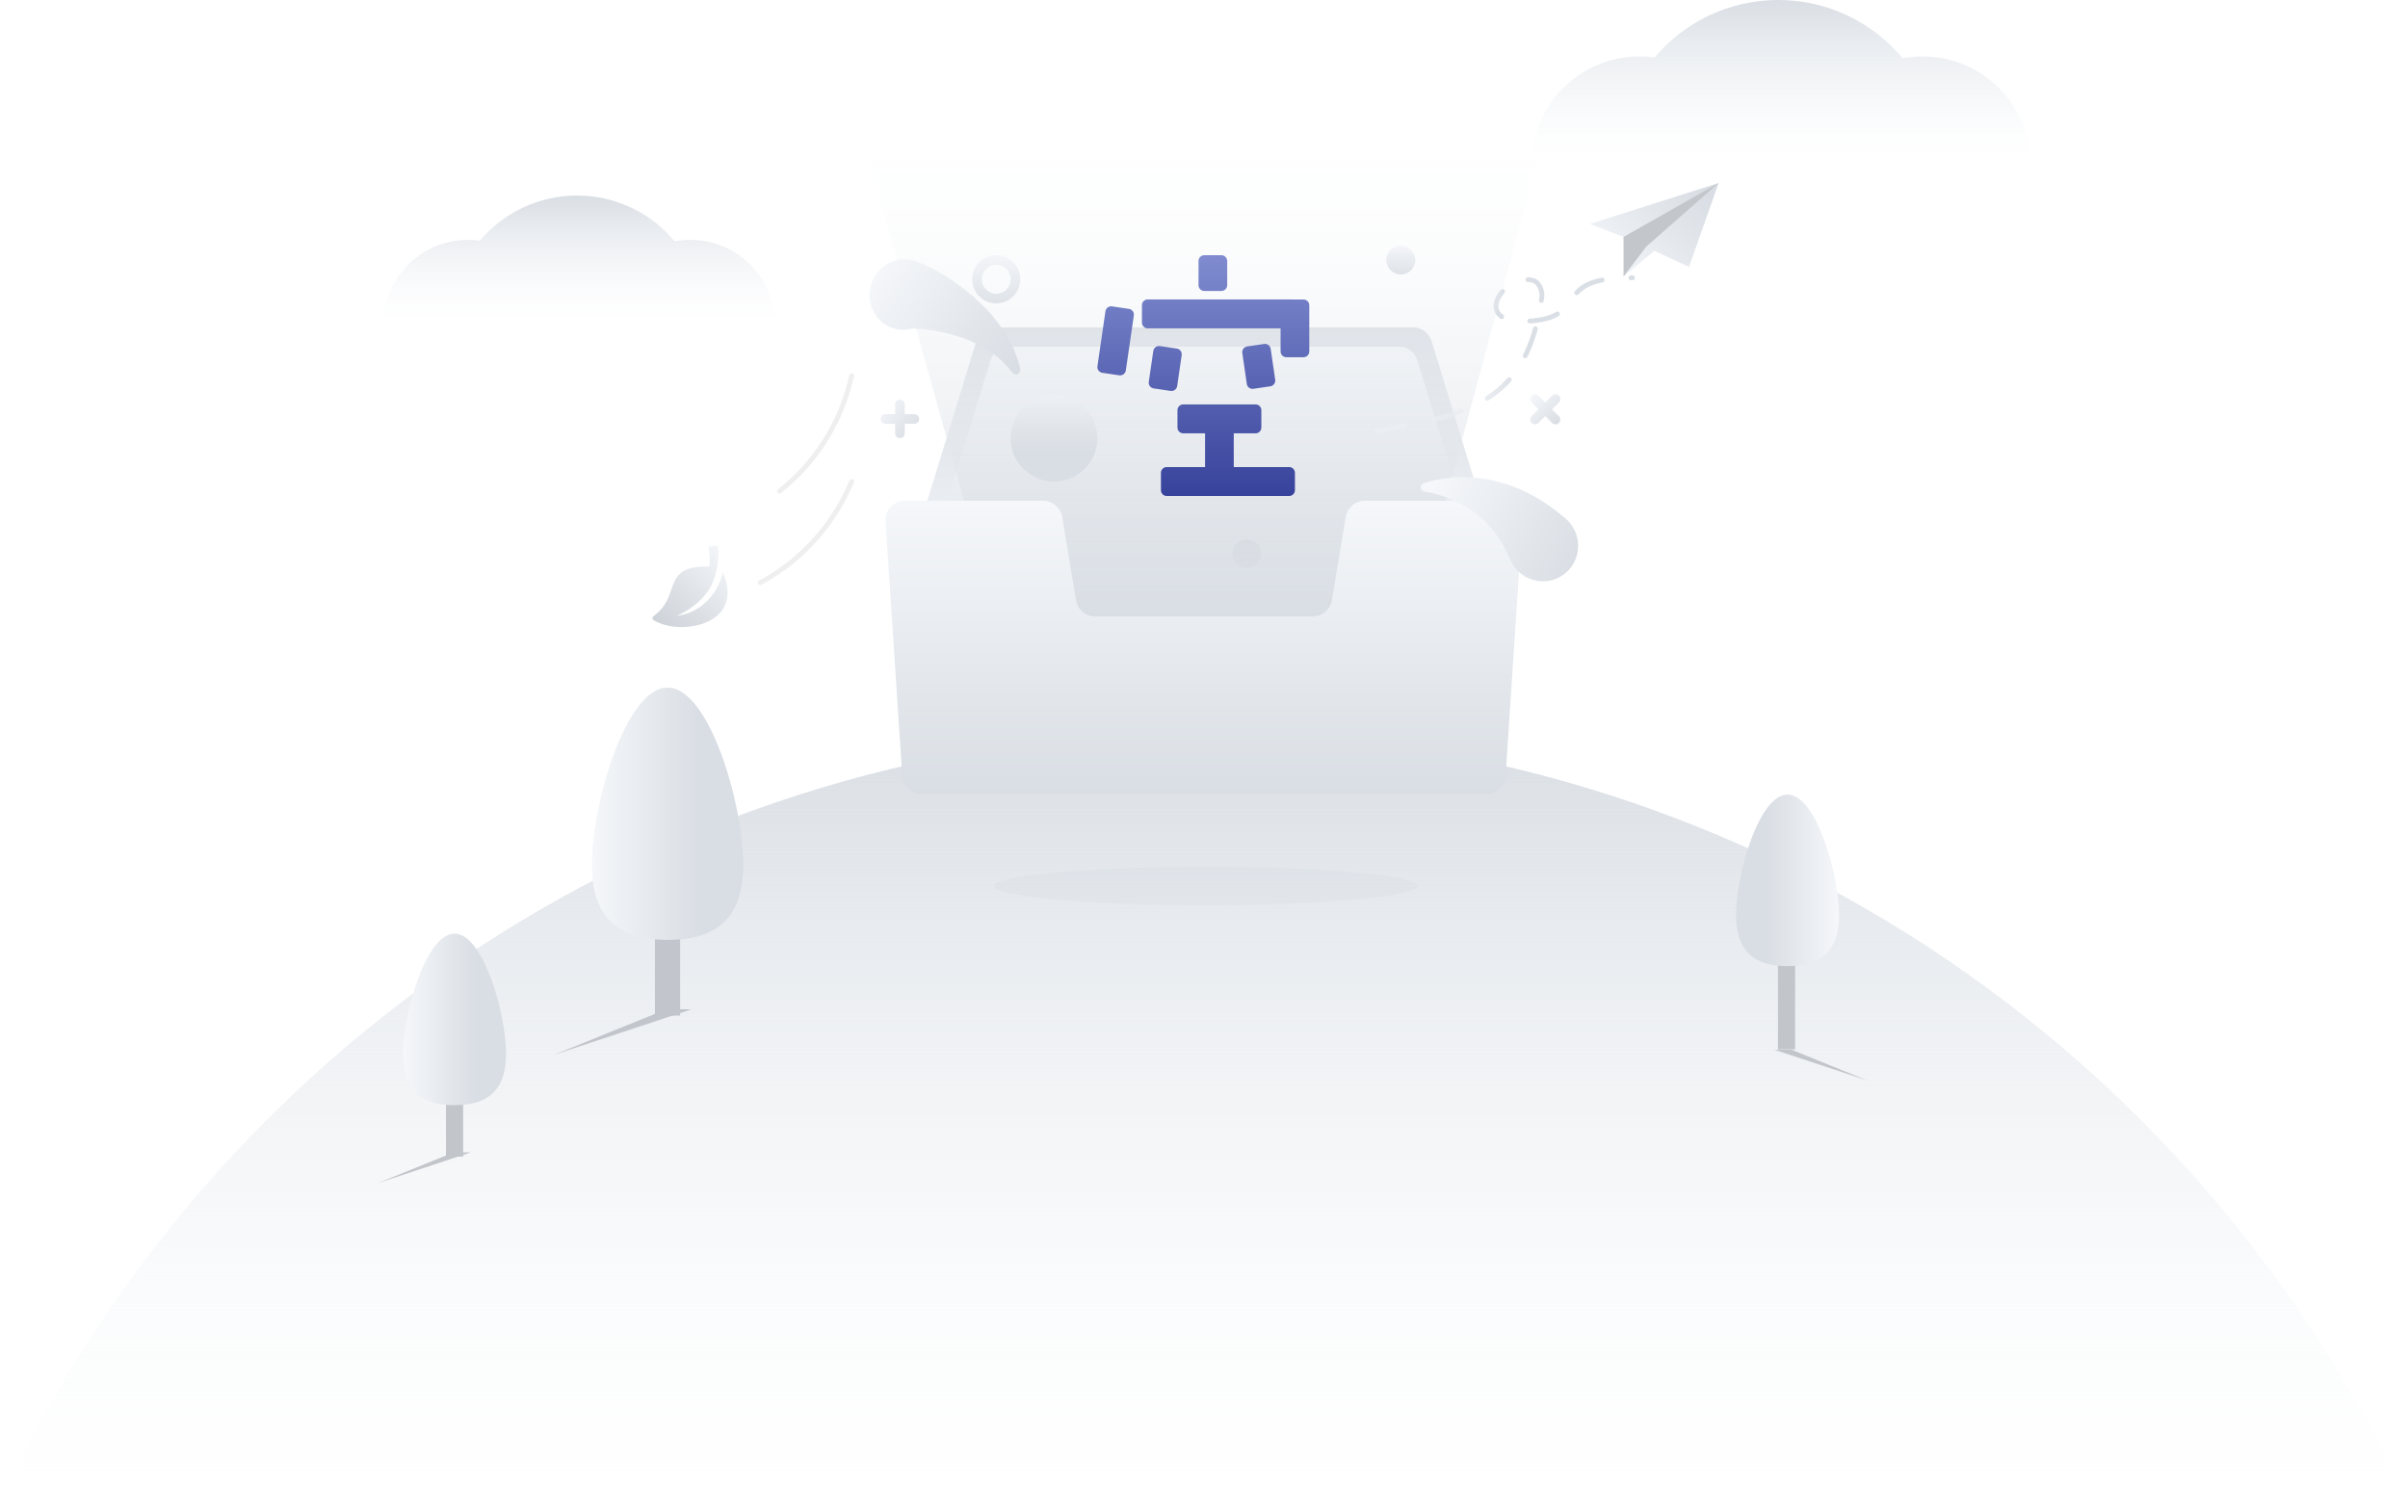 <?xml version="1.0" encoding="UTF-8"?>
<svg width="250px" height="157px" viewBox="0 0 250 157" version="1.1" xmlns="http://www.w3.org/2000/svg" xmlns:xlink="http://www.w3.org/1999/xlink">
    <title>空状态</title>
    <defs>
        <linearGradient x1="50%" y1="100%" x2="50%" y2="0%" id="linearGradient-1">
            <stop stop-color="#F5F7FA" stop-opacity="0" offset="0%"></stop>
            <stop stop-color="#D9DEE4" offset="100%"></stop>
        </linearGradient>
        <linearGradient x1="50%" y1="50%" x2="50%" y2="0%" id="linearGradient-2">
            <stop stop-color="#F5F7FA" stop-opacity="0" offset="0%"></stop>
            <stop stop-color="#D9DEE4" offset="100%"></stop>
        </linearGradient>
        <linearGradient x1="50%" y1="50%" x2="50%" y2="0%" id="linearGradient-3">
            <stop stop-color="#F5F7FA" stop-opacity="0" offset="0%"></stop>
            <stop stop-color="#D9DEE4" offset="100%"></stop>
        </linearGradient>
        <linearGradient x1="70.998%" y1="56.749%" x2="0%" y2="56.749%" id="linearGradient-4">
            <stop stop-color="#D9DEE4" offset="0%"></stop>
            <stop stop-color="#F5F7FA" offset="100%"></stop>
        </linearGradient>
        <filter x="-13.8%" y="-41.6%" width="127.5%" height="183.1%" filterUnits="objectBoundingBox" id="filter-5">
            <feGaussianBlur stdDeviation="0.655" in="SourceGraphic"></feGaussianBlur>
        </filter>
        <linearGradient x1="70.998%" y1="56.749%" x2="0%" y2="56.749%" id="linearGradient-6">
            <stop stop-color="#D9DEE4" offset="0%"></stop>
            <stop stop-color="#F5F7FA" offset="100%"></stop>
        </linearGradient>
        <filter x="-13.8%" y="-41.6%" width="127.5%" height="183.1%" filterUnits="objectBoundingBox" id="filter-7">
            <feGaussianBlur stdDeviation="0.445" in="SourceGraphic"></feGaussianBlur>
        </filter>
        <filter x="-13.8%" y="-41.6%" width="127.5%" height="183.1%" filterUnits="objectBoundingBox" id="filter-8">
            <feGaussianBlur stdDeviation="0.445" in="SourceGraphic"></feGaussianBlur>
        </filter>
        <linearGradient x1="100%" y1="86.605%" x2="0%" y2="0%" id="linearGradient-9">
            <stop stop-color="#D9DEE4" offset="0%"></stop>
            <stop stop-color="#F5F7FA" offset="100%"></stop>
        </linearGradient>
        <linearGradient x1="50%" y1="100%" x2="50%" y2="0%" id="linearGradient-10">
            <stop stop-color="#D9DEE4" offset="0%"></stop>
            <stop stop-color="#F5F7FA" offset="100%"></stop>
        </linearGradient>
        <linearGradient x1="84.213%" y1="0%" x2="0.061%" y2="100%" id="linearGradient-11">
            <stop stop-color="#CED3D9" offset="0%"></stop>
            <stop stop-color="#F5F7FA" offset="100%"></stop>
        </linearGradient>
        <linearGradient x1="50%" y1="100%" x2="50%" y2="0%" id="linearGradient-12">
            <stop stop-color="#F5F7FA" offset="0%"></stop>
            <stop stop-color="#D9DEE4" offset="100%"></stop>
        </linearGradient>
        <linearGradient x1="50%" y1="100%" x2="50%" y2="0%" id="linearGradient-13">
            <stop stop-color="#D9DEE4" offset="0%"></stop>
            <stop stop-color="#F5F7FA" offset="100%"></stop>
        </linearGradient>
        <linearGradient x1="50%" y1="50%" x2="-2.859%" y2="68.029%" id="linearGradient-14">
            <stop stop-color="#DADFE5" offset="0%"></stop>
            <stop stop-color="#FFFFFF" stop-opacity="0.443" offset="100%"></stop>
        </linearGradient>
        <linearGradient x1="50%" y1="100%" x2="50%" y2="0%" id="linearGradient-15">
            <stop stop-color="#D9DEE4" offset="0%"></stop>
            <stop stop-color="#F5F7FA" stop-opacity="0" offset="100%"></stop>
        </linearGradient>
        <linearGradient x1="50%" y1="65.239%" x2="50%" y2="-27.173%" id="linearGradient-16">
            <stop stop-color="#D9DEE4" offset="0%"></stop>
            <stop stop-color="#F5F7FA" offset="100%"></stop>
        </linearGradient>
        <linearGradient x1="50%" y1="100%" x2="50%" y2="0%" id="linearGradient-17">
            <stop stop-color="#D9DEE4" offset="0%"></stop>
            <stop stop-color="#F5F7FA" offset="100%"></stop>
        </linearGradient>
        <linearGradient x1="100%" y1="18.52%" x2="4.334%" y2="90.19%" id="linearGradient-18">
            <stop stop-color="#D9DEE4" offset="0%"></stop>
            <stop stop-color="#F5F7FA" offset="100%"></stop>
        </linearGradient>
        <linearGradient x1="100%" y1="60.449%" x2="-7.10542736e-13%" y2="46.236%" id="linearGradient-19">
            <stop stop-color="#D9DEE4" offset="0%"></stop>
            <stop stop-color="#F5F7FA" offset="100%"></stop>
        </linearGradient>
        <linearGradient x1="0%" y1="23.623%" x2="100%" y2="100.446%" id="linearGradient-20">
            <stop stop-color="#D9DEE4" offset="0%"></stop>
            <stop stop-color="#F5F7FA" offset="100%"></stop>
        </linearGradient>
        <linearGradient x1="50%" y1="0%" x2="50%" y2="100%" id="linearGradient-21">
            <stop stop-color="#808CCF" offset="0%"></stop>
            <stop stop-color="#37429B" offset="100%"></stop>
        </linearGradient>
        <filter x="-13.6%" y="-150.0%" width="127.3%" height="400.0%" filterUnits="objectBoundingBox" id="filter-22">
            <feGaussianBlur stdDeviation="2" in="SourceGraphic"></feGaussianBlur>
        </filter>
    </defs>
    <g id="Illustration/空状态" stroke="none" stroke-width="1" fill="none" fill-rule="evenodd">
        <g id="编组-8">
            <g id="编组-7">
                <path d="M249.96,156.005 C228.182,108.767 180.41,75.98 124.98,75.98 C69.55,75.98 21.778,108.767 4.26325641e-13,156.006" id="路径" fill="url(#linearGradient-1)"></path>
                <path d="M59.905,20.305 C63.981,20.305 67.625,22.153 70.037,25.053 C70.567,24.954 71.113,24.901 71.672,24.901 C76.515,24.901 80.44,28.812 80.44,33.635 C80.44,38.458 76.515,42.368 71.672,42.368 C70.994,42.368 70.334,42.291 69.7,42.146 C67.292,44.822 63.796,46.505 59.905,46.505 C56.052,46.505 52.587,44.855 50.181,42.226 C49.668,42.319 49.139,42.368 48.598,42.368 C43.756,42.368 39.83,38.458 39.83,33.635 C39.83,28.812 43.756,24.901 48.598,24.901 C49.015,24.901 49.425,24.93 49.827,24.987 C52.24,22.124 55.859,20.305 59.905,20.305 Z" id="形状结合" fill="url(#linearGradient-2)"></path>
                <path d="M184.619,0 C189.814,0 194.456,2.356 197.53,6.054 C198.205,5.927 198.901,5.861 199.613,5.861 C205.783,5.861 210.785,10.846 210.785,16.996 C210.785,23.145 205.783,28.131 199.613,28.131 C198.749,28.131 197.908,28.033 197.1,27.848 C194.032,31.259 189.577,33.405 184.619,33.405 C179.71,33.405 175.295,31.302 172.23,27.95 C171.576,28.068 170.901,28.131 170.213,28.131 C164.042,28.131 159.04,23.145 159.04,16.996 C159.04,10.846 164.042,5.861 170.213,5.861 C170.744,5.861 171.267,5.898 171.779,5.969 C174.853,2.32 179.464,0 184.619,0 Z" id="形状结合备份" fill="url(#linearGradient-3)"></path>
                <g id="编组-6" transform="translate(57.515, 71.395)">
                    <polygon id="Fill-3" fill="#C2C6CC" points="10.48 34.06 13.1 34.06 13.1 13.1 10.48 13.1"></polygon>
                    <path d="M19.65,18.363 C19.65,24.592 16.131,26.2 11.79,26.2 C7.449,26.2 3.93,24.592 3.93,18.363 C3.93,12.134 7.449,0 11.79,0 C16.131,0 19.65,12.134 19.65,18.363" id="Fill-1" fill="url(#linearGradient-4)"></path>
                    <polygon id="路径-20" fill="#C2C6CC" filter="url(#filter-5)" points="14.279 33.405 1.48325796e-13 38.134 11.659 33.405"></polygon>
                </g>
                <g id="编组-5" transform="translate(39.175, 96.94)">
                    <polygon id="Fill-3" fill="#C2C6CB" points="7.126 23.161 8.908 23.161 8.908 8.908 7.126 8.908"></polygon>
                    <path d="M13.362,12.487 C13.362,16.722 10.969,17.816 8.017,17.816 C5.065,17.816 2.672,16.722 2.672,12.487 C2.672,8.251 5.065,5.5067062e-14 8.017,5.5067062e-14 C10.969,5.5067062e-14 13.362,8.251 13.362,12.487" id="Fill-1" fill="url(#linearGradient-6)"></path>
                    <polygon id="路径-20" fill="#C2C6CB" filter="url(#filter-7)" points="9.71 22.715 -3.66817687e-13 25.931 7.928 22.715"></polygon>
                </g>
                <g id="编组-3" transform="translate(186.93, 97.5) scale(-1, 1) translate(-186.93, -97.5) translate(179.93, 82.5)">
                    <polygon id="Fill-3" fill="#C2C6CB" points="7.559 26.466 9.34 26.466 9.34 12.213 7.559 12.213"></polygon>
                    <path d="M13.69,12.487 C13.69,16.722 11.297,17.816 8.345,17.816 C5.393,17.816 3,16.722 3,12.487 C3,8.251 5.393,5.86197757e-14 8.345,5.86197757e-14 C11.297,5.86197757e-14 13.69,8.251 13.69,12.487" id="Fill-1" fill="url(#linearGradient-6)"></path>
                    <polygon id="路径-20" fill="#C2C6CB" filter="url(#filter-8)" points="9.71 26.5 9.05941988e-14 29.715 7.928 26.5"></polygon>
                </g>
            </g>
            <path d="M93.43,41.5 C93.707,41.5 93.93,41.724 93.93,42 L93.93,43 L94.93,43 C95.207,43 95.43,43.224 95.43,43.5 C95.43,43.776 95.207,44 94.93,44 L93.93,44 L93.93,45 C93.93,45.276 93.707,45.5 93.43,45.5 C93.154,45.5 92.93,45.276 92.93,45 L92.93,44 L91.93,44 C91.654,44 91.43,43.776 91.43,43.5 C91.43,43.224 91.654,43 91.93,43 L92.93,43 L92.93,42 C92.93,41.724 93.154,41.5 93.43,41.5 Z" id="形状结合" fill="url(#linearGradient-9)"></path>
            <path d="M103.43,26.5 C102.05,26.5 100.93,27.619 100.93,29 C100.93,30.381 102.05,31.5 103.43,31.5 C104.811,31.5 105.93,30.381 105.93,29 C105.93,27.619 104.811,26.5 103.43,26.5 Z M103.43,27.5 C104.259,27.5 104.93,28.172 104.93,29 C104.93,29.828 104.259,30.5 103.43,30.5 C102.602,30.5 101.93,29.828 101.93,29 C101.93,28.172 102.602,27.5 103.43,27.5 Z" id="椭圆形" fill="url(#linearGradient-10)"></path>
            <path d="M160.43,40.5 C160.707,40.5 160.93,40.724 160.93,41 L160.93,42 L161.93,42 C162.207,42 162.43,42.224 162.43,42.5 C162.43,42.776 162.207,43 161.93,43 L160.93,43 L160.93,44 C160.93,44.276 160.707,44.5 160.43,44.5 C160.154,44.5 159.93,44.276 159.93,44 L159.93,43 L158.93,43 C158.654,43 158.43,42.776 158.43,42.5 C158.43,42.224 158.654,42 158.93,42 L159.93,42 L159.93,41 C159.93,40.724 160.154,40.5 160.43,40.5 Z" id="形状结合备份-2" fill="url(#linearGradient-10)" transform="translate(160.43, 42.5) rotate(-45) translate(-160.43, -42.5) "></path>
            <path d="M88.43,39 L88.23,39.783 C87.092,44.221 84.527,48.162 80.93,51 L80.93,51 L80.93,51" id="路径-28" stroke="#EFEFEF" stroke-width="0.5" stroke-linecap="round"></path>
            <path d="M88.43,50 L88.032,50.858 C86.119,54.97 82.926,58.353 78.93,60.5 L78.93,60.5 L78.93,60.5" id="路径-28备份" stroke="#EFEFEF" stroke-width="0.5" stroke-linecap="round"></path>
            <path d="M74.434,57.101 C74.381,57.033 74.301,56.996 74.216,57 C74.132,57.004 74.055,57.053 74.015,57.125 C73.281,58.411 72.33,58.854 71.492,59.245 C70.944,59.499 70.428,59.74 70.042,60.18 C69.61,60.667 69.409,61.328 69.409,62.255 C69.409,62.609 69.437,63.004 69.498,63.444 C68.393,63.709 67.43,63.556 67.43,63.556 L67.43,64.564 C68.663,64.564 69.691,64.274 70.436,63.959 C70.924,63.774 71.359,63.524 71.738,63.242 C71.782,63.21 71.806,63.19 71.806,63.19 C73.64,61.775 74.232,59.523 74.232,59.523 C74.232,61.928 72.479,64.02 70.239,64.765 C70.928,64.983 71.569,65.084 72.145,65.055 C72.794,65.023 73.37,64.838 73.858,64.503 C74.893,63.786 75.485,62.4 75.485,60.695 C75.489,59.317 75.095,57.971 74.434,57.101 Z" id="路径" fill="url(#linearGradient-11)" transform="translate(71.458, 61.03) scale(-1, 1) rotate(-264) translate(-71.458, -61.03) "></path>
            <path d="M157.395,64 L92.595,64 L101.361,35.414 C101.619,34.573 102.395,34 103.273,34 L146.716,34 C147.595,34 148.37,34.573 148.628,35.414 L157.395,64 Z" id="Fill-3" fill="url(#linearGradient-12)"></path>
            <path d="M95.3,62 L102.84,37.414 C103.097,36.573 103.873,36 104.752,36 L145.237,36 C146.116,36 146.892,36.573 147.149,37.414 L154.689,62 L151.195,73 L98.395,73 L95.3,62 Z" id="Fill-5" fill="url(#linearGradient-13)"></path>
            <path d="M142.977,44.763 C152.611,43.058 158.566,41.761 160.072,30.855 C160.161,30.21 159.8,29.296 159.173,29.12 C156.185,28.281 152.545,33.679 158.561,33.358 C165.279,33 160.732,28.756 169.487,28.845" id="路径-27" stroke="url(#linearGradient-14)" stroke-width="0.5" stroke-linecap="round" stroke-dasharray="3"></path>
            <circle id="椭圆形备份" fill="url(#linearGradient-10)" cx="145.43" cy="27" r="1.5"></circle>
            <circle id="椭圆形" fill="#C2C6CC" cx="129.43" cy="57.5" r="1.5"></circle>
            <polygon id="路径-32" fill="url(#linearGradient-15)" points="103.43 64 89.93 15.5 159.93 15.5 146.831 64"></polygon>
            <circle id="椭圆形" fill="url(#linearGradient-16)" cx="109.43" cy="45.5" r="4.5"></circle>
            <path d="M139.716,53.671 L138.273,62.329 C138.112,63.293 137.278,64 136.3,64 L113.689,64 C112.711,64 111.877,63.293 111.716,62.329 L110.273,53.671 C110.112,52.707 109.278,52 108.3,52 L93.93,52 C92.774,52 91.859,52.977 91.935,54.131 L93.672,80.531 C93.741,81.583 94.614,82.4 95.667,82.4 L154.322,82.4 C155.375,82.4 156.248,81.583 156.317,80.531 L158.054,54.131 C158.13,52.977 157.215,52 156.059,52 L141.689,52 C140.711,52 139.877,52.707 139.716,53.671" id="Fill-1" fill="url(#linearGradient-17)"></path>
            <path d="M148.932,60.52 C149.029,59.291 149.321,58.129 149.767,56.965 C150.215,55.81 150.816,54.671 151.598,53.621 C152.375,52.577 153.293,51.564 154.366,50.725 C155.421,49.841 156.609,49.14 157.854,48.495 L158,48.42 C159.815,47.478 162.057,48.174 163.007,49.973 C163.957,51.773 163.255,53.993 161.44,54.935 C160.91,55.21 160.325,55.345 159.765,55.354 C158.87,55.365 157.932,55.402 157.031,55.613 C156.104,55.785 155.217,56.126 154.331,56.561 C153.444,56.998 152.609,57.589 151.832,58.293 C151.06,58.99 150.338,59.838 149.792,60.738 L149.764,60.785 C149.636,60.995 149.36,61.063 149.148,60.936 C148.997,60.846 148.919,60.683 148.932,60.52" id="Fill-1" fill="url(#linearGradient-18)" transform="translate(156.18, 54.5) rotate(67) translate(-156.18, -54.5) "></path>
            <path d="M94.896,28.609 C95.331,28.646 95.599,28.706 95.93,28.767 C96.241,28.83 96.55,28.896 96.852,28.973 C97.46,29.12 98.052,29.293 98.638,29.488 C99.808,29.874 100.945,30.354 102.031,30.925 C103.117,31.508 104.141,32.211 105.064,33.01 C105.982,33.825 106.756,34.787 107.363,35.798 C107.493,36.013 107.429,36.297 107.221,36.431 C107.069,36.529 106.882,36.519 106.742,36.424 L106.714,36.404 C105.826,35.8 104.906,35.35 103.94,35.062 C102.967,34.789 101.988,34.634 101,34.584 C100.006,34.546 99.018,34.592 98.043,34.717 C97.557,34.777 97.072,34.858 96.6,34.959 C96.362,35.005 96.132,35.064 95.903,35.121 C95.694,35.181 95.421,35.247 95.316,35.312 C93.64,36.363 91.459,35.808 90.444,34.073 C89.429,32.339 89.965,30.081 91.642,29.031 C92.307,28.615 93.051,28.451 93.77,28.513 L94.896,28.609 Z" id="Fill-3" fill="url(#linearGradient-19)" transform="translate(98.68, 32.5) rotate(18) translate(-98.68, -32.5) "></path>
            <g id="编组-4" transform="translate(171.43, 24) scale(-1, 1) translate(-171.43, -24) translate(164.43, 19)">
                <polygon id="路径-18" fill="url(#linearGradient-20)" points="8.8817842e-14 1.77635684e-14 3.075 8.714 6.682 7.046 9.869 9.706 9.869 5.601 13.363 4.251"></polygon>
                <polygon id="路径-19" fill="#C3C6CB" points="1.30562228e-13 1.24344979e-14 9.869 5.601 9.869 9.706 7.514 6.607"></polygon>
            </g>
            <path d="M130.36,41.992 C130.689,41.992 130.955,42.261 130.955,42.592 L130.955,44.394 C130.955,44.725 130.689,44.994 130.36,44.994 L128.09,44.994 L128.09,48.497 L133.845,48.498 C134.174,48.498 134.441,48.767 134.441,49.098 L134.441,50.9 C134.441,51.231 134.174,51.5 133.845,51.5 L121.125,51.5 C120.795,51.5 120.529,51.231 120.529,50.9 L120.529,49.098 C120.529,48.767 120.795,48.498 121.125,48.498 L125.111,48.497 L125.111,44.994 L122.841,44.994 C122.512,44.994 122.245,44.725 122.245,44.394 L122.245,42.592 C122.245,42.261 122.512,41.992 122.841,41.992 L130.36,41.992 Z M120.412,35.933 L122.18,36.194 C122.506,36.242 122.731,36.548 122.683,36.876 L122.216,40.086 C122.168,40.414 121.865,40.641 121.54,40.593 L119.771,40.331 C119.446,40.283 119.221,39.978 119.268,39.65 L119.736,36.44 C119.784,36.111 120.087,35.884 120.412,35.933 Z M131.248,35.713 C131.574,35.665 131.876,35.892 131.924,36.22 L131.924,36.22 L132.392,39.43 C132.44,39.759 132.214,40.063 131.889,40.112 L131.889,40.112 L130.121,40.373 C129.795,40.422 129.492,40.195 129.445,39.866 L129.445,39.866 L128.977,36.656 C128.929,36.328 129.154,36.023 129.48,35.974 L129.48,35.974 Z M115.445,31.813 L117.213,32.074 C117.538,32.123 117.764,32.428 117.716,32.756 L116.884,38.465 C116.836,38.793 116.534,39.02 116.208,38.972 L114.44,38.71 C114.114,38.662 113.889,38.357 113.937,38.029 L114.768,32.32 C114.816,31.992 115.119,31.765 115.445,31.813 Z M134.047,31.092 L134.119,31.098 L135.335,31.098 C135.663,31.098 135.93,31.367 135.93,31.699 L135.93,36.49 C135.93,36.822 135.663,37.091 135.335,37.091 L133.547,37.091 C133.218,37.091 132.952,36.822 132.952,36.49 L132.951,34.094 L119.153,34.095 C118.824,34.095 118.558,33.826 118.558,33.494 L118.558,31.693 C118.558,31.361 118.824,31.092 119.153,31.092 L134.047,31.092 Z M126.813,26.5 C127.142,26.5 127.409,26.769 127.409,27.1 L127.409,29.611 C127.409,29.942 127.142,30.211 126.813,30.211 L125.026,30.211 C124.697,30.211 124.43,29.942 124.43,29.611 L124.43,27.1 C124.43,26.769 124.697,26.5 125.026,26.5 L126.813,26.5 Z" id="形状结合" fill="url(#linearGradient-21)"></path>
            <ellipse id="椭圆形" fill="#B5BDC7" style="mix-blend-mode: multiply;" opacity="0.3" filter="url(#filter-22)" cx="125.18" cy="92" rx="22" ry="2"></ellipse>
        </g>
    </g>
</svg>